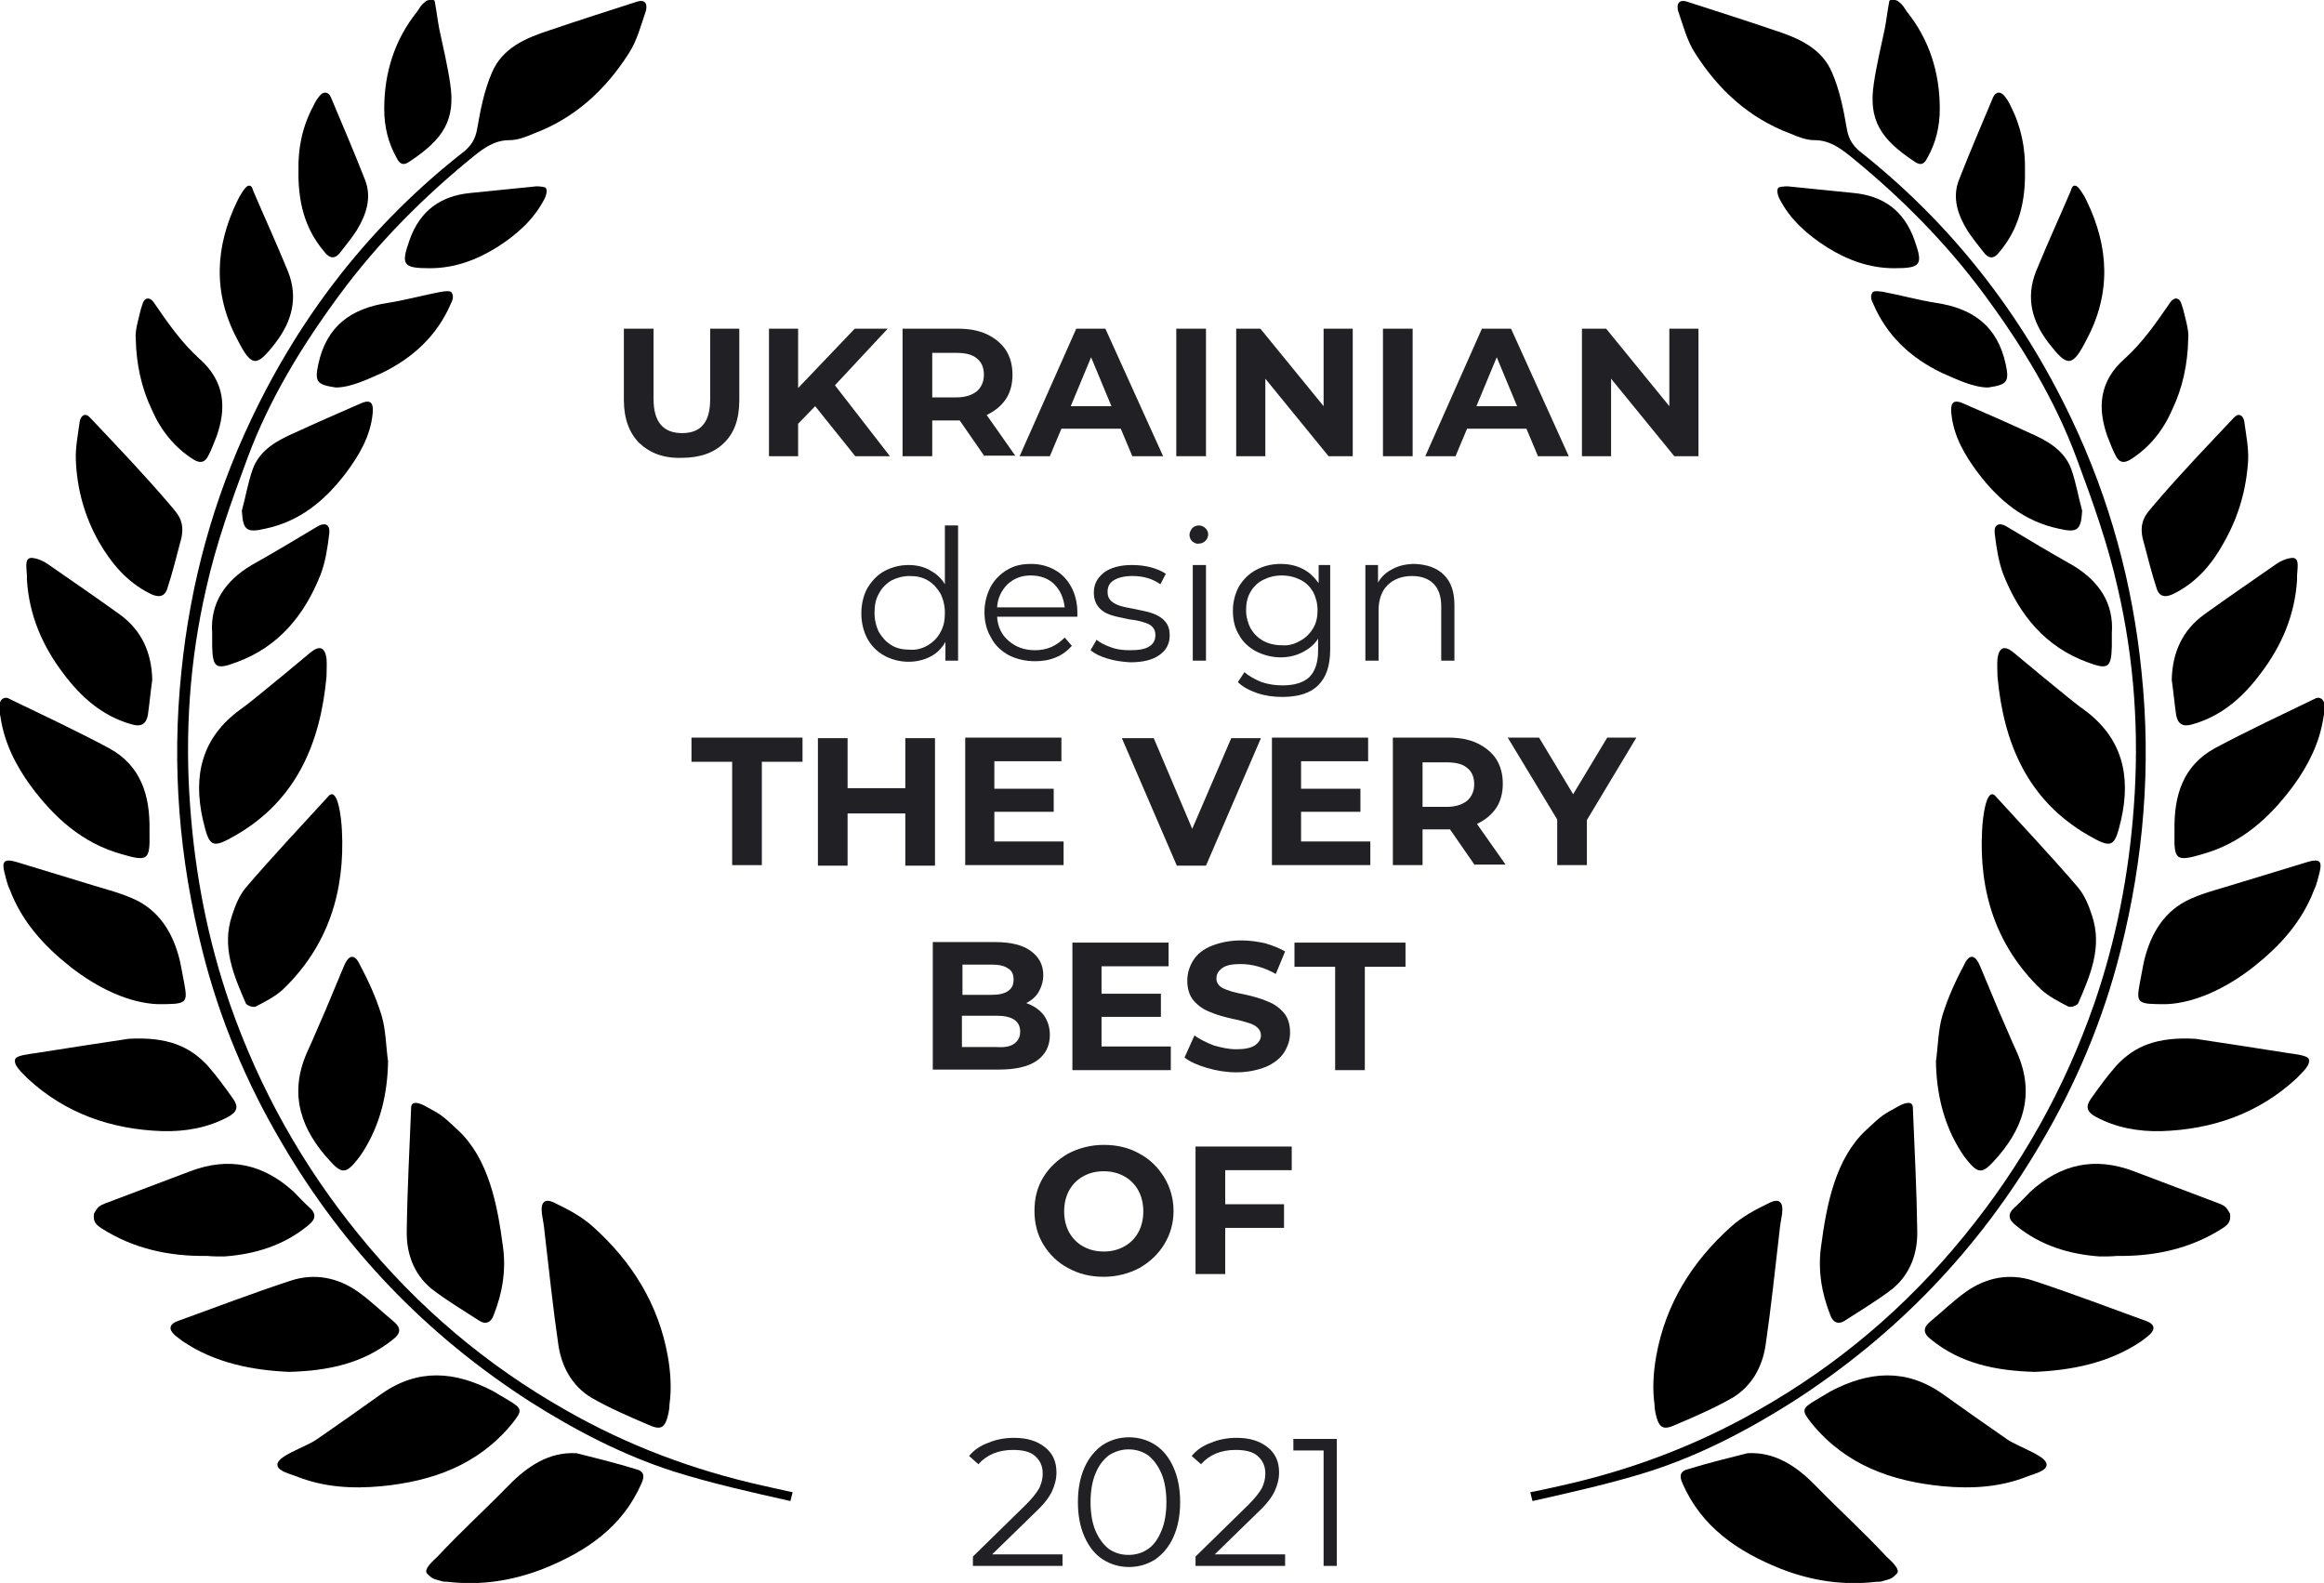 <?xml version="1.0" encoding="UTF-8"?>
<!-- Generator: Adobe Illustrator 24.2.1, SVG Export Plug-In . SVG Version: 6.00 Build 0)  -->
<svg xmlns:serif="http://www.serif.com/" xmlns="http://www.w3.org/2000/svg" xmlns:xlink="http://www.w3.org/1999/xlink" version="1.1" id="Шар_1" x="0px" y="0px" viewBox="0 0 422.8 288" xml:space="preserve">
<g>
	<g>
		<path fill="#212125" d="M116.3,80.6c-1.8-1.8-2.8-4.4-2.8-7.8v-13h5.4v12.8c0,4.1,1.7,6.2,5.2,6.2c1.7,0,3-0.5,3.8-1.5    c0.9-1,1.3-2.6,1.3-4.7V59.8h5.3v13c0,3.4-0.9,6-2.8,7.8c-1.8,1.8-4.4,2.7-7.7,2.7C120.7,83.4,118.2,82.4,116.3,80.6z"></path>
		<path fill="#212125" d="M148.3,73.9l-3.1,3.2V83h-5.3V59.8h5.3v10.8l10.3-10.8h6l-9.6,10.3L161.9,83h-6.3L148.3,73.9z"></path>
		<path fill="#212125" d="M179.1,83l-4.5-6.5h-0.3h-4.7V83h-5.4V59.8h10c2.1,0,3.8,0.3,5.3,1c1.5,0.7,2.7,1.7,3.5,2.9    c0.8,1.3,1.2,2.7,1.2,4.5c0,1.7-0.4,3.2-1.2,4.4c-0.8,1.2-2,2.2-3.5,2.9l5.2,7.4H179.1z M177.7,65.2c-0.8-0.7-2.1-1-3.7-1h-4.4    v8.1h4.4c1.6,0,2.8-0.4,3.7-1.1c0.8-0.7,1.3-1.7,1.3-3C179,66.9,178.6,65.9,177.7,65.2z"></path>
		<path fill="#212125" d="M203.9,78h-10.8l-2.1,5h-5.5l10.3-23.2h5.3L211.6,83H206L203.9,78z M202.2,73.9l-3.7-8.9l-3.7,8.9H202.2z"></path>
		<path fill="#212125" d="M214,59.8h5.4V83H214V59.8z"></path>
		<path fill="#212125" d="M246.1,59.8V83h-4.4l-11.5-14.1V83h-5.3V59.8h4.4l11.5,14.1V59.8H246.1z"></path>
		<path fill="#212125" d="M251.6,59.8h5.4V83h-5.4V59.8z"></path>
		<path fill="#212125" d="M277.7,78h-10.8l-2.1,5h-5.5l10.3-23.2h5.3L285.4,83h-5.6L277.7,78z M276,73.9l-3.7-8.9l-3.7,8.9H276z"></path>
		<path fill="#212125" d="M309,59.8V83h-4.4l-11.5-14.1V83h-5.3V59.8h4.4l11.5,14.1V59.8H309z"></path>
		<path fill="#212125" d="M174.3,95.6v24.6H172v-3.4c-0.7,1.2-1.6,2.1-2.8,2.7c-1.2,0.6-2.5,0.9-3.9,0.9c-1.6,0-3.1-0.4-4.4-1.1    c-1.3-0.7-2.4-1.8-3.1-3.1c-0.7-1.3-1.1-2.9-1.1-4.6c0-1.7,0.4-3.3,1.1-4.6c0.8-1.3,1.8-2.4,3.1-3.1c1.3-0.7,2.8-1.1,4.4-1.1    c1.4,0,2.7,0.3,3.8,0.9c1.1,0.6,2.1,1.4,2.8,2.6V95.6H174.3z M168.8,117.4c1-0.6,1.8-1.4,2.3-2.4c0.6-1,0.8-2.2,0.8-3.5    c0-1.3-0.3-2.5-0.8-3.5c-0.6-1-1.3-1.8-2.3-2.4c-1-0.6-2.1-0.8-3.3-0.8c-1.2,0-2.3,0.3-3.3,0.8c-1,0.6-1.8,1.4-2.3,2.4    c-0.6,1-0.8,2.2-0.8,3.5c0,1.3,0.3,2.5,0.8,3.5c0.6,1,1.3,1.8,2.3,2.4c1,0.6,2.1,0.8,3.3,0.8C166.7,118.3,167.8,118,168.8,117.4z"></path>
		<path fill="#212125" d="M196,112.2h-14.6c0.1,1.8,0.8,3.3,2.1,4.4c1.3,1.1,2.8,1.7,4.8,1.7c1.1,0,2.1-0.2,3-0.6    c0.9-0.4,1.7-1,2.4-1.7l1.3,1.5c-0.8,0.9-1.7,1.6-2.9,2.1c-1.2,0.5-2.4,0.7-3.8,0.7c-1.8,0-3.4-0.4-4.8-1.1    c-1.4-0.8-2.5-1.8-3.2-3.2c-0.8-1.3-1.2-2.9-1.2-4.6c0-1.7,0.4-3.2,1.1-4.6c0.7-1.3,1.8-2.4,3-3.1c1.3-0.8,2.7-1.1,4.4-1.1    c1.6,0,3.1,0.4,4.3,1.1c1.3,0.7,2.3,1.8,3,3.1c0.7,1.3,1.1,2.9,1.1,4.6L196,112.2z M183.3,106.3c-1.1,1.1-1.8,2.5-1.9,4.2h12.3    c-0.2-1.7-0.8-3.1-1.9-4.2c-1.1-1.1-2.6-1.6-4.3-1.6C185.9,104.7,184.5,105.2,183.3,106.3z"></path>
		<path fill="#212125" d="M201.4,119.8c-1.3-0.4-2.3-0.9-3-1.5l1.1-1.9c0.7,0.6,1.6,1,2.7,1.4c1.1,0.4,2.2,0.5,3.4,0.5    c1.6,0,2.8-0.2,3.5-0.7c0.8-0.5,1.1-1.2,1.1-2.1c0-0.6-0.2-1.1-0.6-1.5c-0.4-0.4-0.9-0.6-1.6-0.8c-0.6-0.2-1.5-0.4-2.5-0.5    c-1.4-0.3-2.5-0.5-3.4-0.8c-0.9-0.3-1.6-0.7-2.2-1.4c-0.6-0.7-0.9-1.6-0.9-2.7c0-1.5,0.6-2.6,1.8-3.6c1.2-0.9,2.9-1.4,5.1-1.4    c1.1,0,2.2,0.1,3.4,0.4c1.1,0.3,2.1,0.7,2.8,1.2l-1,1.9c-1.4-1-3.1-1.5-5.1-1.5c-1.5,0-2.6,0.3-3.4,0.8c-0.8,0.5-1.1,1.2-1.1,2.1    c0,0.7,0.2,1.2,0.6,1.6c0.4,0.4,1,0.7,1.6,0.9c0.6,0.2,1.5,0.4,2.7,0.6c1.4,0.3,2.5,0.5,3.3,0.8c0.8,0.3,1.6,0.7,2.2,1.4    c0.6,0.6,0.9,1.5,0.9,2.6c0,1.5-0.6,2.7-1.9,3.6c-1.3,0.9-3,1.3-5.3,1.3C204,120.4,202.7,120.2,201.4,119.8z"></path>
		<path fill="#212125" d="M216.9,98.5c-0.3-0.3-0.5-0.7-0.5-1.2c0-0.4,0.2-0.8,0.5-1.2c0.3-0.3,0.7-0.5,1.2-0.5    c0.5,0,0.9,0.2,1.2,0.5c0.3,0.3,0.5,0.7,0.5,1.1c0,0.5-0.2,0.9-0.5,1.2c-0.3,0.3-0.7,0.5-1.2,0.5C217.7,99,217.3,98.8,216.9,98.5z     M217,102.8h2.4v17.4H217V102.8z"></path>
		<path fill="#212125" d="M242,102.8v15.3c0,3-0.7,5.1-2.2,6.6c-1.4,1.4-3.6,2.1-6.5,2.1c-1.6,0-3.1-0.2-4.6-0.7    c-1.4-0.5-2.6-1.1-3.5-2l1.2-1.8c0.8,0.7,1.9,1.3,3.1,1.8c1.2,0.4,2.5,0.6,3.8,0.6c2.2,0,3.8-0.5,4.9-1.5c1-1,1.6-2.6,1.6-4.8    v-2.2c-0.7,1.1-1.7,1.9-2.9,2.5c-1.2,0.6-2.5,0.9-3.9,0.9c-1.6,0-3.1-0.4-4.5-1.1c-1.3-0.7-2.4-1.7-3.1-3    c-0.8-1.3-1.1-2.8-1.1-4.4c0-1.6,0.4-3.1,1.1-4.4c0.8-1.3,1.8-2.3,3.1-3c1.3-0.7,2.8-1.1,4.5-1.1c1.5,0,2.8,0.3,4,0.9    c1.2,0.6,2.1,1.5,2.9,2.6v-3.3H242z M236.5,116.6c1-0.5,1.8-1.3,2.4-2.3c0.6-1,0.8-2.1,0.8-3.3c0-1.2-0.3-2.3-0.8-3.3    c-0.6-1-1.3-1.7-2.3-2.2c-1-0.5-2.1-0.8-3.4-0.8c-1.3,0-2.4,0.3-3.4,0.8c-1,0.5-1.8,1.3-2.3,2.2c-0.6,1-0.8,2.1-0.8,3.3    c0,1.2,0.3,2.3,0.8,3.3c0.6,1,1.3,1.7,2.3,2.3c1,0.5,2.1,0.8,3.4,0.8C234.4,117.5,235.5,117.2,236.5,116.6z"></path>
		<path fill="#212125" d="M262.7,104.6c1.3,1.3,1.9,3.1,1.9,5.5v10.1h-2.4v-9.9c0-1.8-0.5-3.2-1.4-4.1c-0.9-0.9-2.2-1.4-3.9-1.4    c-1.9,0-3.4,0.6-4.5,1.7c-1.1,1.1-1.6,2.7-1.6,4.6v9.1h-2.4v-17.4h2.3v3.2c0.6-1.1,1.5-1.9,2.7-2.5c1.1-0.6,2.5-0.9,4-0.9    C259.6,102.7,261.4,103.3,262.7,104.6z"></path>
		<path fill="#212125" d="M133.2,138.6h-7.4v-4.4H146v4.4h-7.4v18.8h-5.4V138.6z"></path>
		<path fill="#212125" d="M170.1,134.3v23.2h-5.4v-9.5h-10.5v9.5h-5.4v-23.2h5.4v9.1h10.5v-9.1H170.1z"></path>
		<path fill="#212125" d="M193.5,153.1v4.3h-17.9v-23.2h17.5v4.3h-12.2v5h10.8v4.2h-10.8v5.4H193.5z"></path>
		<path fill="#212125" d="M229.4,134.3l-10,23.2h-5.3l-10-23.2h5.8l7,16.5l7.1-16.5H229.4z"></path>
		<path fill="#212125" d="M249.3,153.1v4.3h-17.9v-23.2h17.5v4.3h-12.2v5h10.8v4.2h-10.8v5.4H249.3z"></path>
		<path fill="#212125" d="M268.3,157.4l-4.5-6.5h-0.3h-4.7v6.5h-5.4v-23.2h10c2.1,0,3.8,0.3,5.3,1c1.5,0.7,2.7,1.7,3.5,2.9    c0.8,1.3,1.2,2.7,1.2,4.5c0,1.7-0.4,3.2-1.2,4.4c-0.8,1.2-2,2.2-3.5,2.9l5.2,7.4H268.3z M266.9,139.7c-0.8-0.7-2.1-1-3.7-1h-4.4    v8.1h4.4c1.6,0,2.8-0.4,3.7-1.1c0.8-0.7,1.3-1.7,1.3-3C268.2,141.4,267.8,140.4,266.9,139.7z"></path>
		<path fill="#212125" d="M288.7,149.2v8.2h-5.4v-8.3l-9-14.9h5.7l6.2,10.3l6.2-10.3h5.3L288.7,149.2z"></path>
		<path fill="#212125" d="M189.9,184.7c0.7,1,1.1,2.2,1.1,3.6c0,2-0.8,3.6-2.4,4.7c-1.6,1.1-3.9,1.6-6.9,1.6h-12v-23.2h11.3    c2.8,0,5,0.5,6.5,1.6c1.5,1.1,2.3,2.5,2.3,4.4c0,1.1-0.3,2.1-0.8,3c-0.5,0.9-1.3,1.6-2.3,2.1C188.1,183,189.1,183.7,189.9,184.7z     M175.1,175.5v5.5h5.3c1.3,0,2.3-0.2,3-0.7c0.7-0.5,1-1.1,1-2.1c0-0.9-0.3-1.6-1-2c-0.7-0.5-1.7-0.7-3-0.7H175.1z M184.5,189.9    c0.7-0.5,1.1-1.2,1.1-2.2c0-1.9-1.4-2.9-4.3-2.9h-6.3v5.7h6.3C182.8,190.6,183.8,190.4,184.5,189.9z"></path>
		<path fill="#212125" d="M213,190.4v4.3h-17.9v-23.2h17.5v4.3h-12.2v5h10.8v4.2h-10.8v5.4H213z"></path>
		<path fill="#212125" d="M219.6,194.3c-1.7-0.5-3.1-1.1-4.1-1.9l1.8-4c1,0.7,2.2,1.3,3.5,1.8c1.4,0.4,2.7,0.7,4.1,0.7    c1.5,0,2.6-0.2,3.4-0.7c0.7-0.5,1.1-1.1,1.1-1.8c0-0.6-0.2-1-0.6-1.4c-0.4-0.4-1-0.7-1.7-0.9c-0.7-0.2-1.6-0.5-2.7-0.7    c-1.8-0.4-3.2-0.8-4.3-1.3c-1.1-0.4-2.1-1.1-2.9-2c-0.8-0.9-1.2-2.2-1.2-3.7c0-1.3,0.4-2.6,1.1-3.7c0.7-1.1,1.8-2,3.3-2.6    c1.5-0.6,3.3-1,5.4-1c1.5,0,2.9,0.2,4.3,0.5c1.4,0.4,2.6,0.9,3.7,1.5l-1.7,4.1c-2.1-1.2-4.3-1.8-6.4-1.8c-1.5,0-2.6,0.2-3.3,0.7    c-0.7,0.5-1.1,1.1-1.1,1.9c0,0.8,0.4,1.4,1.2,1.8c0.8,0.4,2.1,0.8,3.8,1.1c1.8,0.4,3.2,0.8,4.3,1.3c1.1,0.4,2.1,1.1,2.9,2    c0.8,0.9,1.2,2.1,1.2,3.7c0,1.3-0.4,2.5-1.1,3.6c-0.7,1.1-1.9,2-3.3,2.6c-1.5,0.6-3.3,1-5.4,1    C223.1,195.1,221.3,194.8,219.6,194.3z"></path>
		<path fill="#212125" d="M242.9,175.9h-7.4v-4.4h20.2v4.4h-7.4v18.8h-5.4V175.9z"></path>
		<path fill="#212125" d="M194.3,230.7c-1.9-1-3.4-2.5-4.5-4.3c-1.1-1.8-1.6-3.9-1.6-6.1c0-2.3,0.5-4.3,1.6-6.1    c1.1-1.8,2.6-3.2,4.5-4.3c1.9-1,4.1-1.6,6.5-1.6c2.4,0,4.6,0.5,6.5,1.6c1.9,1,3.4,2.5,4.5,4.3c1.1,1.8,1.7,3.9,1.7,6.1    c0,2.3-0.6,4.3-1.7,6.1s-2.6,3.2-4.5,4.3c-1.9,1-4.1,1.6-6.5,1.6C198.4,232.3,196.3,231.8,194.3,230.7z M204.5,226.8    c1.1-0.6,2-1.5,2.6-2.6c0.6-1.1,0.9-2.4,0.9-3.8c0-1.4-0.3-2.7-0.9-3.8c-0.6-1.1-1.5-2-2.6-2.6c-1.1-0.6-2.3-0.9-3.7-0.9    c-1.4,0-2.6,0.3-3.7,0.9c-1.1,0.6-2,1.5-2.6,2.6c-0.6,1.1-0.9,2.4-0.9,3.8c0,1.4,0.3,2.7,0.9,3.8c0.6,1.1,1.5,2,2.6,2.6    c1.1,0.6,2.3,0.9,3.7,0.9C202.2,227.7,203.4,227.4,204.5,226.8z"></path>
		<path fill="#212125" d="M222.9,213v6.1h10.7v4.3h-10.7v8.4h-5.4v-23.2H235v4.3H222.9z"></path>
	</g>
	<g>
		<path fill="#212125" d="M193.3,282.8v2.1h-16.3v-1.7l9.6-9.4c1.2-1.2,2-2.2,2.5-3.1c0.4-0.9,0.6-1.7,0.6-2.6    c0-1.4-0.5-2.4-1.4-3.2c-0.9-0.8-2.3-1.1-4-1.1c-2.7,0-4.8,0.9-6.3,2.6l-1.7-1.5c0.9-1.1,2.1-1.9,3.5-2.4c1.4-0.6,3-0.9,4.7-0.9    c2.4,0,4.2,0.6,5.6,1.7c1.4,1.1,2.1,2.6,2.1,4.6c0,1.2-0.3,2.3-0.8,3.4c-0.5,1.1-1.5,2.4-3,3.8l-7.9,7.7H193.3z"></path>
		<path fill="#212125" d="M200.6,283.7c-1.4-0.9-2.5-2.3-3.3-4.1c-0.8-1.8-1.2-3.9-1.2-6.3c0-2.4,0.4-4.5,1.2-6.3    c0.8-1.8,1.9-3.1,3.3-4.1c1.4-0.9,3-1.4,4.8-1.4c1.8,0,3.4,0.5,4.8,1.4c1.4,0.9,2.5,2.3,3.3,4.1c0.8,1.8,1.2,3.9,1.2,6.3    c0,2.4-0.4,4.5-1.2,6.3c-0.8,1.8-1.9,3.1-3.3,4.1c-1.4,0.9-3,1.4-4.8,1.4C203.6,285.1,202,284.6,200.6,283.7z M208.9,281.8    c1-0.7,1.8-1.8,2.4-3.3c0.6-1.4,0.9-3.2,0.9-5.2c0-2-0.3-3.8-0.9-5.2c-0.6-1.4-1.4-2.5-2.4-3.3c-1-0.7-2.2-1.1-3.6-1.1    c-1.3,0-2.5,0.4-3.6,1.1c-1,0.8-1.8,1.8-2.4,3.3c-0.6,1.4-0.9,3.2-0.9,5.2c0,2,0.3,3.8,0.9,5.2c0.6,1.4,1.4,2.5,2.4,3.3    c1,0.7,2.2,1.1,3.6,1.1C206.7,282.9,207.9,282.5,208.9,281.8z"></path>
		<path fill="#212125" d="M233.8,282.8v2.1h-16.3v-1.7l9.6-9.4c1.2-1.2,2-2.2,2.5-3.1c0.4-0.9,0.6-1.7,0.6-2.6    c0-1.4-0.5-2.4-1.4-3.2c-0.9-0.8-2.3-1.1-4-1.1c-2.7,0-4.8,0.9-6.3,2.6l-1.7-1.5c0.9-1.1,2.1-1.9,3.5-2.4c1.4-0.6,3-0.9,4.7-0.9    c2.4,0,4.2,0.6,5.6,1.7c1.4,1.1,2.1,2.6,2.1,4.6c0,1.2-0.3,2.3-0.8,3.4c-0.5,1.1-1.5,2.4-3,3.8l-7.9,7.7H233.8z"></path>
		<path fill="#212125" d="M243.2,261.7v23.2h-2.4v-21h-5.5v-2.1H243.2z"></path>
	</g>
	<g>
		<g>
			<g>
				<path d="M138.8,270.3c-12.6-2.8-24.6-7.3-35.8-13.7c-14.5-8.2-27-18.8-37.5-31.7c-10.4-12.7-18.3-26.8-23.7-42.3      c-4-11.6-6.3-23.5-7.2-35.8c-1-13.4-0.1-26.7,2.9-39.7c1.8-8.1,4.6-15.9,7.5-23.7c4-10.8,10-20.6,16.8-29.8      c7-9.5,15.3-17.8,24.4-25.2c1.9-1.5,3.8-2.9,6.5-2.9c1.5,0,3-0.6,4.4-1.2c7.5-2.8,13.1-8,17.3-14.6c1.5-2.3,2.2-5.1,3.1-7.7      c0.3-1.1,0-2.2-1.6-1.7c-5.3,1.7-10.6,3.4-15.9,5.2c-4.3,1.4-8.6,3.2-10.5,7.7c-1.4,3.2-2.1,6.8-2.7,10.3c-0.3,1.7-1,2.9-2.3,4      C67.6,40.7,54.8,57.1,45.7,76.3c-6.9,14.5-11.1,29.9-12.7,45.9c-1.8,17.2-0.4,34,3.8,50.7c3.1,12.4,8,24.1,14.5,35.1      c11.3,19.3,26.3,34.9,45.1,47c8.2,5.2,16.8,9.7,26.1,12.7c7,2.2,14.2,3.8,21.3,5.4l0.4-1.6C142.3,271.1,140.6,270.7,138.8,270.3      z"></path>
			</g>
			<g>
				<path d="M107.9,223.2c-2-1.8-4.4-3.1-6.9-4.3c-1.9-1-2.7-0.2-2.4,2c0.2,1.2,0.4,2.3,0.5,3.5c0.8,6.8,1.5,13.6,2.5,20.4      c0.6,3.9,2.5,7.4,6,9.5c3.3,1.9,6.8,3.4,10.3,4.9c2.4,1.1,3.1,0.6,3.7-2c0.1-0.5,0.2-1.1,0.2-1.7c0.1,0-0.1,0,0,0      c0.4-2.8,0.2-5.9-0.3-8.7C119.8,237.2,114.9,229.5,107.9,223.2z"></path>
			</g>
			<g>
				<path d="M93.1,259.1c2-2.5,2-2.8-0.7-4.4c-0.9-0.5-1.8-1.1-2.7-1.6c-6.9-3.6-13.6-4.2-20.3,0.5c-3.9,2.8-7.9,5.6-11.8,8.3      c-2.2,1.5-7.6,3.1-7.1,4.8c0.2,1,2.4,1.5,3.4,1.9c5,2,10.2,2.3,15.5,1.8C78.6,269.5,86.9,266.6,93.1,259.1z"></path>
			</g>
			<g>
				<path d="M115.7,267.3c-3.6-1.1-7.2-2-10.8-2.9c0,0.2,0-0.2,0,0c-5-0.3-9,2.4-12.4,5.9c-4.5,4.6-8.5,8.2-12.9,12.9      c-0.6,0.6-2.8,2.4-1.8,3.2c1,1,1.3,0.9,2.3,1.2c0.4,0.2,1,0.2,1.4,0.2c6,0.7,11.8-0.2,17.4-2.4c7.7-3.1,14.3-7.5,17.8-15.5      C117.4,268.4,117,267.6,115.7,267.3z"></path>
			</g>
			<g>
				<path d="M87.2,240.3c1.1,0.7,2.1,0.4,2.6-1c1.6-4,2.3-8.2,1.7-12.5c-1-7.6-2.6-16-8.2-21.2c-3-2.8-2.9-2.7-6.2-4.5      c-2.3-1.1-2.3,0.2-2.3,0.4c-0.3,7.5-0.7,14.9-0.8,22.4c-0.1,4,1.2,7.8,4.4,10.5C81.2,236.6,84.3,238.4,87.2,240.3z"></path>
			</g>
			<g>
				<path d="M41.5,203.2c1.7-0.9,1.9-1.9,0.9-3.3c-1.5-2.1-3-4.2-4.7-6.1c-3.2-3.4-7.2-5.2-14.3-4.8c-4.1,0.6-10.5,1.6-16.9,2.6      c-1.3,0.2-3.3,0.4-3.7,1c-0.5,1.2,1.3,2.6,2.2,3.6c6.9,6.4,15.3,9.3,24.6,9.6C33.7,205.9,37.8,205.2,41.5,203.2z"></path>
			</g>
			<g>
				<path d="M12.8,175.9c5.1,4,10.8,6.6,15.9,6.8c5.3,0,5.5-0.1,4.8-3.9c-0.3-1.4-0.5-2.8-0.8-4.1c-1.2-4.9-3.7-9.1-8.5-11.2      c-2.7-1.2-5.7-1.9-8.5-2.8c-4.3-1.3-8.5-2.6-12.8-3.9c-2.1-0.6-2.6-0.1-2.1,1.9c0.3,1.1,0.5,2.2,1,3.2      C4,167.7,8,172.1,12.8,175.9z"></path>
			</g>
			<g>
				<path d="M71.5,243.7c1.3-1,1.6-2,0.2-3.2c-2.2-1.8-4.2-3.8-6.6-5.5c-3.7-2.6-7.9-3.4-12.2-2c-7,2.3-13.8,4.9-20.7,7.4      c-1.3,0.5-1.6,1.4-0.5,2.4c0.4,0.4,1,0.8,1.5,1.2c5.9,4,12.7,5.3,19.4,5.6C59.7,249.4,66,248.1,71.5,243.7z"></path>
			</g>
			<g>
				<path d="M40.8,228.6c5.6-0.4,10.8-2,15.2-5.6c1.4-1.1,1.7-2.1,0.2-3.4c-1-0.9-1.9-1.9-2.8-2.8c-5.5-5-11.7-6.4-18.8-3.7      c-5.2,2-10.4,3.9-15.6,5.9c-1.2,0.5-1.3,0.8-1.9,1.8c-0.2,1.4,0.3,2,1.4,2.7c5.8,3.7,12.3,5.1,19.1,5      C38.7,228.6,39.7,228.6,40.8,228.6z"></path>
			</g>
			<g>
				<path d="M46.6,183.1c1.7-0.9,3.5-1.8,4.9-3.1c8.2-7.9,11.3-17.8,10.7-29c-0.1-2.1-0.7-7.6-2.3-6.3c-5.2,5.7-10.3,11.1-15.1,16.7      c-1.2,1.4-2,3.3-2.6,5.2c-1.9,5.7,0.3,10.8,2.5,15.9C44.8,182.9,46.1,183.4,46.6,183.1z"></path>
			</g>
			<g>
				<path d="M36.9,149.1c1.2,5.1,1.6,5.4,6.1,2.8c11-6.4,15.3-16.8,16.4-28.8c0-1.1,0.1-2.2,0-3.3c-0.3-2.1-1.3-2.4-2.9-1.1      c-3.2,2.7-6.4,5.3-9.7,8c-1,0.8-2.1,1.7-3.1,2.4C36.7,134.2,35.1,141.1,36.9,149.1z"></path>
			</g>
			<g>
				<path d="M65,211c0.3-0.4,0.7-0.9,1-1.4c3.2-5,4.5-10.6,4.6-16.5c-0.4-2.8-0.4-5.8-1.2-8.4c-1-3.3-2.5-6.5-4.1-9.5      c-0.9-1.7-1.9-1.4-2.7,0.5c-1.1,2.6-2.2,5.3-3.3,7.9c-1.2,2.7-2.3,5.4-3.5,8c-3.3,7.6-1,14,4.3,19.7C62.2,213.6,63,213.5,65,211      z"></path>
			</g>
			<g>
				<path d="M22.1,155.4c4.8,1.4,5.2,1.1,5.1-3.8c0-0.2,0-0.4,0-0.6c0.1-6.2-1.5-11.7-7.4-14.9c-6-3.2-12.2-6.1-18.4-9.1      c-0.3-0.1-1.1-0.1-1.4,0.8c-0.2,0.9-0.1,1.8,0.1,2.7c0.7,4.7,2.8,8.8,5.5,12.5C9.9,148.8,15,153.4,22.1,155.4z"></path>
			</g>
			<g>
				<path d="M11.5,122.5c3.2,4.3,7.1,7.8,12.5,9.3c1.7,0.5,2.6-0.1,2.9-1.7c0.3-2.1,0.5-4.3,0.8-6.4c-0.1-4.9-1.9-9-5.9-11.9      c-4.3-3.1-8.7-6.1-13-9.1c-1-0.7-2.2-1.2-3.2-1.2c-1.1,0.2-0.8,1.5-0.7,3.2c0,0.3,0,0.6,0,0.8C5.3,111.9,7.7,117.5,11.5,122.5z"></path>
			</g>
			<g>
				<path d="M27.1,107.9c1.3,0.7,2.7,1,3.3-0.7c1-3,1.7-6,2.6-9.3c0.7-3.3-0.9-4.6-2.2-6.2c-4.6-5.4-9.5-10.5-14.4-15.7      c-0.9-1-1.7-0.4-1.9,0.7c-0.3,2.3-0.8,4.7-0.7,7C14,89,15.4,94,18,98.6C20.2,102.4,23,105.8,27.1,107.9z"></path>
			</g>
			<g>
				<path d="M48.2,96.2c6.3-1.3,10.9-5.1,14.7-10.1c2.4-3.2,4.5-6.7,4.9-10.9c0.2-2.1-0.5-2.6-2.4-1.7c-3.9,1.7-7.8,3.4-11.7,5.2      c-3.2,1.4-6.4,3.1-7.7,6.6c-0.9,2.5-1.3,5.1-2,7.6C44.2,96.4,44.8,97,48.2,96.2z"></path>
			</g>
			<g>
				<path d="M38.6,115.2c0,1.1,0,1.8,0,2.4c0.1,3.9,0.7,4.3,4.4,2.9c7.7-2.8,12.4-8.6,15.3-15.9c0.9-2.3,1.3-5,1.6-7.5      c0.2-1.6-0.7-2.1-2-1.4c-4,2.4-8,4.8-12.1,7.1C40.9,105.7,38.2,109.8,38.6,115.2z"></path>
			</g>
			<g>
				<path d="M35.2,83.6c1.3,0.8,2.1,0.5,2.7-0.7c0.6-1.1,1-2.3,1.5-3.5c1.8-5.1,1.6-10-3.2-14.2c-3.2-2.9-5.7-6.5-8.1-10      c-0.9-1.4-1.9-1-2.2,0.2c-0.4,1.1-0.6,2.3-0.9,3.4c-0.2,0.9-0.4,1.9-0.3,2.9c0.1,4.5,1,8.8,2.9,12.8      C29.2,78.2,31.7,81.4,35.2,83.6z"></path>
			</g>
			<g>
				<path d="M50.1,62.4c3-3.9,4.2-8.2,2.3-13c-2-4.9-4.2-9.7-6.3-14.6c-0.1-0.3-0.3-1.2-0.9-1c-0.5,0-1.6,1.8-2,2.7      c-4.1,8.4-4.5,16.9,0,25.3C45.8,66.9,46.7,66.8,50.1,62.4z"></path>
			</g>
			<g>
				<path d="M62,45.8c1-1.3,2-2.5,2.9-3.9c1.7-2.8,2.8-5.9,1.5-9.2c-2-5.1-4.1-10-6.2-15c-0.5-1.1-1.4-1.1-2.1-0.2      c-0.4,0.5-0.8,1.1-1.1,1.8C55,23,54.2,27,54.3,31c-0.1,5.6,1.1,10.6,4.7,14.8C60,47.1,61,47.2,62,45.8z"></path>
			</g>
			<g>
				<path d="M74.5,29.4c6.2-4.1,8.4-7.6,7.4-14.2c-0.5-3.4-1.3-6.7-2-10c-0.3-1.6-0.5-3.3-0.8-4.9c0-0.5-1.1-0.4-1.6-0.1      c-0.9,0.7-1,1-1.6,1.9c-4.1,5.1-6,11.1-6,17.7c0,3.2,0.7,6.2,2.3,9C72.8,30,73.5,30.1,74.5,29.4z"></path>
			</g>
			<g>
				<path d="M99.1,36.1c0.3-0.6,0.5-1.5,0.2-1.9c-0.1-0.2-1.1-0.3-1.7-0.3c-4,0.4-7.9,0.8-11.9,1.2c-5.5,0.5-9.3,3.2-11.2,8.6      c-1.6,4.5-1.2,5.1,3.7,5.1c4.5,0,8.5-1.5,12.2-3.8C94,42.7,97.1,40,99.1,36.1z"></path>
			</g>
			<g>
				<path d="M82,55.3c0.3-0.6,0.6-1.3,0.2-2c-0.2-0.5-1.3-0.3-2-0.2c-3.2,0.6-6.4,1.5-9.6,2c-6.7,1-11.2,4.2-12.7,11.2      c-0.7,3.2-0.2,3.7,3.2,4.2c2.7,0,5.8-1.5,8.5-2.7C75.1,65.1,79.5,61.1,82,55.3z"></path>
			</g>
		</g>
		<g>
			<g>
				<path d="M284,270.3c12.6-2.8,24.6-7.3,35.8-13.7c14.5-8.2,27-18.8,37.5-31.7c10.4-12.7,18.3-26.8,23.7-42.3      c4-11.6,6.3-23.5,7.2-35.8c1-13.4,0.1-26.7-2.9-39.7c-1.8-8.1-4.6-15.9-7.5-23.7c-4-10.8-10-20.6-16.8-29.8      c-7-9.5-15.3-17.8-24.4-25.2c-1.9-1.5-3.8-2.9-6.5-2.9c-1.5,0-3-0.6-4.4-1.2c-7.5-2.8-13.1-8-17.3-14.6      c-1.5-2.3-2.2-5.1-3.1-7.7c-0.3-1.1,0-2.2,1.6-1.7c5.3,1.7,10.6,3.4,15.9,5.2c4.3,1.4,8.6,3.2,10.5,7.7      c1.4,3.2,2.1,6.8,2.7,10.3c0.3,1.7,1,2.9,2.3,4c16.7,13.2,29.5,29.6,38.6,48.8c6.9,14.5,11.1,29.9,12.7,45.9      c1.8,17.2,0.4,34-3.8,50.7c-3.1,12.4-8,24.1-14.5,35.1c-11.3,19.3-26.3,34.9-45.1,47c-8.2,5.2-16.8,9.7-26.1,12.7      c-7,2.2-14.2,3.8-21.3,5.4l-0.4-1.6C280.5,271.1,282.2,270.7,284,270.3z"></path>
			</g>
			<g>
				<path d="M314.9,223.2c2-1.8,4.4-3.1,6.9-4.3c1.9-1,2.7-0.2,2.4,2c-0.2,1.2-0.4,2.3-0.5,3.5c-0.8,6.8-1.5,13.6-2.5,20.4      c-0.6,3.9-2.5,7.4-6,9.5c-3.3,1.9-6.8,3.4-10.3,4.9c-2.4,1.1-3.1,0.6-3.7-2c-0.1-0.5-0.2-1.1-0.2-1.7c-0.1,0,0.1,0,0,0      c-0.4-2.8-0.2-5.9,0.3-8.7C303,237.2,307.9,229.5,314.9,223.2z"></path>
			</g>
			<g>
				<path d="M329.7,259.1c-2-2.5-2-2.8,0.7-4.4c0.9-0.5,1.8-1.1,2.7-1.6c6.9-3.6,13.6-4.2,20.3,0.5c3.9,2.8,7.9,5.6,11.8,8.3      c2.2,1.5,7.6,3.1,7.1,4.8c-0.2,1-2.4,1.5-3.4,1.9c-5,2-10.2,2.3-15.5,1.8C344.2,269.5,335.9,266.6,329.7,259.1z"></path>
			</g>
			<g>
				<path d="M307.1,267.3c3.6-1.1,7.2-2,10.8-2.9c0,0.2,0-0.2,0,0c5-0.3,9,2.4,12.4,5.9c4.5,4.6,8.5,8.2,12.9,12.9      c0.6,0.6,2.8,2.4,1.8,3.2c-1,1-1.3,0.9-2.3,1.2c-0.4,0.2-1,0.2-1.4,0.2c-6,0.7-11.8-0.2-17.4-2.4c-7.7-3.1-14.3-7.5-17.8-15.5      C305.4,268.4,305.8,267.6,307.1,267.3z"></path>
			</g>
			<g>
				<path d="M335.6,240.3c-1.1,0.7-2.1,0.4-2.6-1c-1.6-4-2.3-8.2-1.7-12.5c1-7.6,2.6-16,8.2-21.2c3-2.8,2.9-2.7,6.2-4.5      c2.3-1.1,2.3,0.2,2.3,0.4c0.3,7.5,0.7,14.9,0.8,22.4c0.1,4-1.2,7.8-4.4,10.5C341.6,236.6,338.5,238.4,335.6,240.3z"></path>
			</g>
			<g>
				<path d="M381.3,203.2c-1.7-0.9-1.9-1.9-0.9-3.3c1.5-2.1,3-4.2,4.7-6.1c3.2-3.4,7.2-5.2,14.3-4.8c4.1,0.6,10.5,1.6,16.9,2.6      c1.3,0.2,3.3,0.4,3.7,1c0.5,1.2-1.3,2.6-2.2,3.6c-6.9,6.4-15.3,9.3-24.6,9.6C389.1,205.9,385,205.2,381.3,203.2z"></path>
			</g>
			<g>
				<path d="M410,175.9c-5.1,4-10.8,6.6-15.9,6.8c-5.3,0-5.5-0.1-4.8-3.9c0.3-1.4,0.5-2.8,0.8-4.1c1.2-4.9,3.7-9.1,8.5-11.2      c2.7-1.2,5.7-1.9,8.5-2.8c4.3-1.3,8.5-2.6,12.8-3.9c2.1-0.6,2.6-0.1,2.1,1.9c-0.3,1.1-0.5,2.2-1,3.2      C418.8,167.7,414.8,172.1,410,175.9z"></path>
			</g>
			<g>
				<path d="M351.3,243.7c-1.3-1-1.6-2-0.2-3.2c2.2-1.8,4.2-3.8,6.6-5.5c3.7-2.6,7.9-3.4,12.2-2c7,2.3,13.8,4.9,20.7,7.4      c1.3,0.5,1.6,1.4,0.5,2.4c-0.4,0.4-1,0.8-1.5,1.2c-5.9,4-12.7,5.3-19.4,5.6C363.1,249.4,356.7,248.1,351.3,243.7z"></path>
			</g>
			<g>
				<path d="M382,228.6c-5.6-0.4-10.8-2-15.2-5.6c-1.4-1.1-1.7-2.1-0.2-3.4c1-0.9,1.9-1.9,2.8-2.8c5.5-5,11.7-6.4,18.8-3.7      c5.2,2,10.4,3.9,15.6,5.9c1.2,0.5,1.3,0.8,1.9,1.8c0.2,1.4-0.3,2-1.4,2.7c-5.8,3.7-12.3,5.1-19.1,5      C384.1,228.6,383.1,228.6,382,228.6z"></path>
			</g>
			<g>
				<path d="M376.2,183.1c-1.7-0.9-3.5-1.8-4.9-3.1c-8.2-7.9-11.3-17.8-10.7-29c0.1-2.1,0.7-7.6,2.3-6.3      c5.2,5.7,10.3,11.1,15.1,16.7c1.2,1.4,2,3.3,2.6,5.2c1.9,5.7-0.3,10.8-2.5,15.9C378,182.9,376.7,183.4,376.2,183.1z"></path>
			</g>
			<g>
				<path d="M385.9,149.1c-1.2,5.1-1.6,5.4-6.1,2.8c-11-6.4-15.3-16.8-16.4-28.8c0-1.1-0.1-2.2,0-3.3c0.3-2.1,1.3-2.4,2.9-1.1      c3.2,2.7,6.4,5.3,9.7,8c1,0.8,2.1,1.7,3.1,2.4C386.1,134.2,387.7,141.1,385.9,149.1z"></path>
			</g>
			<g>
				<path d="M357.8,211c-0.3-0.4-0.7-0.9-1-1.4c-3.2-5-4.5-10.6-4.6-16.5c0.4-2.8,0.4-5.8,1.2-8.4c1-3.3,2.5-6.5,4.1-9.5      c0.9-1.7,1.9-1.4,2.7,0.5c1.1,2.6,2.2,5.3,3.3,7.9c1.2,2.7,2.3,5.4,3.5,8c3.3,7.6,1,14-4.3,19.7      C360.6,213.6,359.8,213.5,357.8,211z"></path>
			</g>
			<g>
				<path d="M400.7,155.4c-4.8,1.4-5.2,1.1-5.1-3.8c0-0.2,0-0.4,0-0.6c-0.1-6.2,1.5-11.7,7.4-14.9c6-3.2,12.2-6.1,18.4-9.1      c0.3-0.1,1.1-0.1,1.4,0.8c0.2,0.9,0.1,1.8-0.1,2.7c-0.7,4.7-2.8,8.8-5.5,12.5C412.9,148.8,407.8,153.4,400.7,155.4z"></path>
			</g>
			<g>
				<path d="M411.3,122.5c-3.2,4.3-7.1,7.8-12.5,9.3c-1.7,0.5-2.6-0.1-2.9-1.7c-0.3-2.1-0.5-4.3-0.8-6.4c0.1-4.9,1.9-9,5.9-11.9      c4.3-3.1,8.7-6.1,13-9.1c1-0.7,2.2-1.2,3.2-1.2c1.1,0.2,0.8,1.5,0.7,3.2c0,0.3,0,0.6,0,0.8C417.5,111.9,415.1,117.5,411.3,122.5      z"></path>
			</g>
			<g>
				<path d="M395.7,107.9c-1.3,0.7-2.7,1-3.3-0.7c-1-3-1.7-6-2.6-9.3c-0.7-3.3,0.9-4.6,2.2-6.2c4.6-5.4,9.5-10.5,14.4-15.7      c0.9-1,1.7-0.4,1.9,0.7c0.3,2.3,0.8,4.7,0.7,7c-0.3,5.2-1.7,10.2-4.3,14.8C402.6,102.4,399.8,105.8,395.7,107.9z"></path>
			</g>
			<g>
				<path d="M374.6,96.2c-6.3-1.3-10.9-5.1-14.7-10.1c-2.4-3.2-4.5-6.7-4.9-10.9c-0.2-2.1,0.5-2.6,2.4-1.7c3.9,1.7,7.8,3.4,11.7,5.2      c3.2,1.4,6.4,3.1,7.7,6.6c0.9,2.5,1.3,5.1,2,7.6C378.6,96.4,378,97,374.6,96.2z"></path>
			</g>
			<g>
				<path d="M384.2,115.2c0,1.1,0,1.8,0,2.4c-0.1,3.9-0.7,4.3-4.4,2.9c-7.7-2.8-12.4-8.6-15.3-15.9c-0.9-2.3-1.3-5-1.6-7.5      c-0.2-1.6,0.7-2.1,2-1.4c4,2.4,8,4.8,12.1,7.1C381.9,105.7,384.6,109.8,384.2,115.2z"></path>
			</g>
			<g>
				<path d="M387.6,83.6c-1.3,0.8-2.1,0.5-2.7-0.7c-0.6-1.1-1-2.3-1.5-3.5c-1.8-5.1-1.6-10,3.2-14.2c3.2-2.9,5.7-6.5,8.1-10      c0.9-1.4,1.9-1,2.2,0.2c0.4,1.1,0.6,2.3,0.9,3.4c0.2,0.9,0.4,1.9,0.3,2.9c-0.1,4.5-1,8.8-2.9,12.8      C393.6,78.2,391.1,81.4,387.6,83.6z"></path>
			</g>
			<g>
				<path d="M372.7,62.4c-3-3.9-4.2-8.2-2.3-13c2-4.9,4.2-9.7,6.3-14.6c0.1-0.3,0.3-1.2,0.9-1c0.5,0,1.6,1.8,2,2.7      c4.1,8.4,4.5,16.9,0,25.3C377,66.9,376.1,66.8,372.7,62.4z"></path>
			</g>
			<g>
				<path d="M360.8,45.8c-1-1.3-2-2.5-2.9-3.9c-1.7-2.8-2.8-5.9-1.5-9.2c2-5.1,4.1-10,6.2-15c0.5-1.1,1.4-1.1,2.1-0.2      c0.4,0.5,0.8,1.1,1.1,1.8c1.9,3.7,2.7,7.7,2.6,11.8c0.1,5.6-1.1,10.6-4.7,14.8C362.8,47.1,361.8,47.2,360.8,45.8z"></path>
			</g>
			<g>
				<path d="M348.3,29.4c-6.2-4.1-8.4-7.6-7.4-14.2c0.5-3.4,1.3-6.7,2-10c0.3-1.6,0.5-3.3,0.8-4.9c0-0.5,1.1-0.4,1.6-0.1      c0.9,0.7,1,1,1.6,1.9c4.1,5.1,6,11.1,6,17.7c0,3.2-0.7,6.2-2.3,9C350,30,349.3,30.1,348.3,29.4z"></path>
			</g>
			<g>
				<path d="M323.7,36.1c-0.3-0.6-0.5-1.5-0.2-1.9c0.1-0.2,1.1-0.3,1.7-0.3c4,0.4,7.9,0.8,11.9,1.2c5.5,0.5,9.3,3.2,11.2,8.6      c1.6,4.5,1.2,5.1-3.7,5.1c-4.5,0-8.5-1.5-12.2-3.8C328.8,42.7,325.7,40,323.7,36.1z"></path>
			</g>
			<g>
				<path d="M340.8,55.3c-0.3-0.6-0.6-1.3-0.2-2c0.2-0.5,1.3-0.3,2-0.2c3.2,0.6,6.4,1.5,9.6,2c6.7,1,11.2,4.2,12.7,11.2      c0.7,3.2,0.2,3.7-3.2,4.2c-2.7,0-5.8-1.5-8.5-2.7C347.6,65.1,343.3,61.1,340.8,55.3z"></path>
			</g>
		</g>
	</g>
</g>
</svg>
